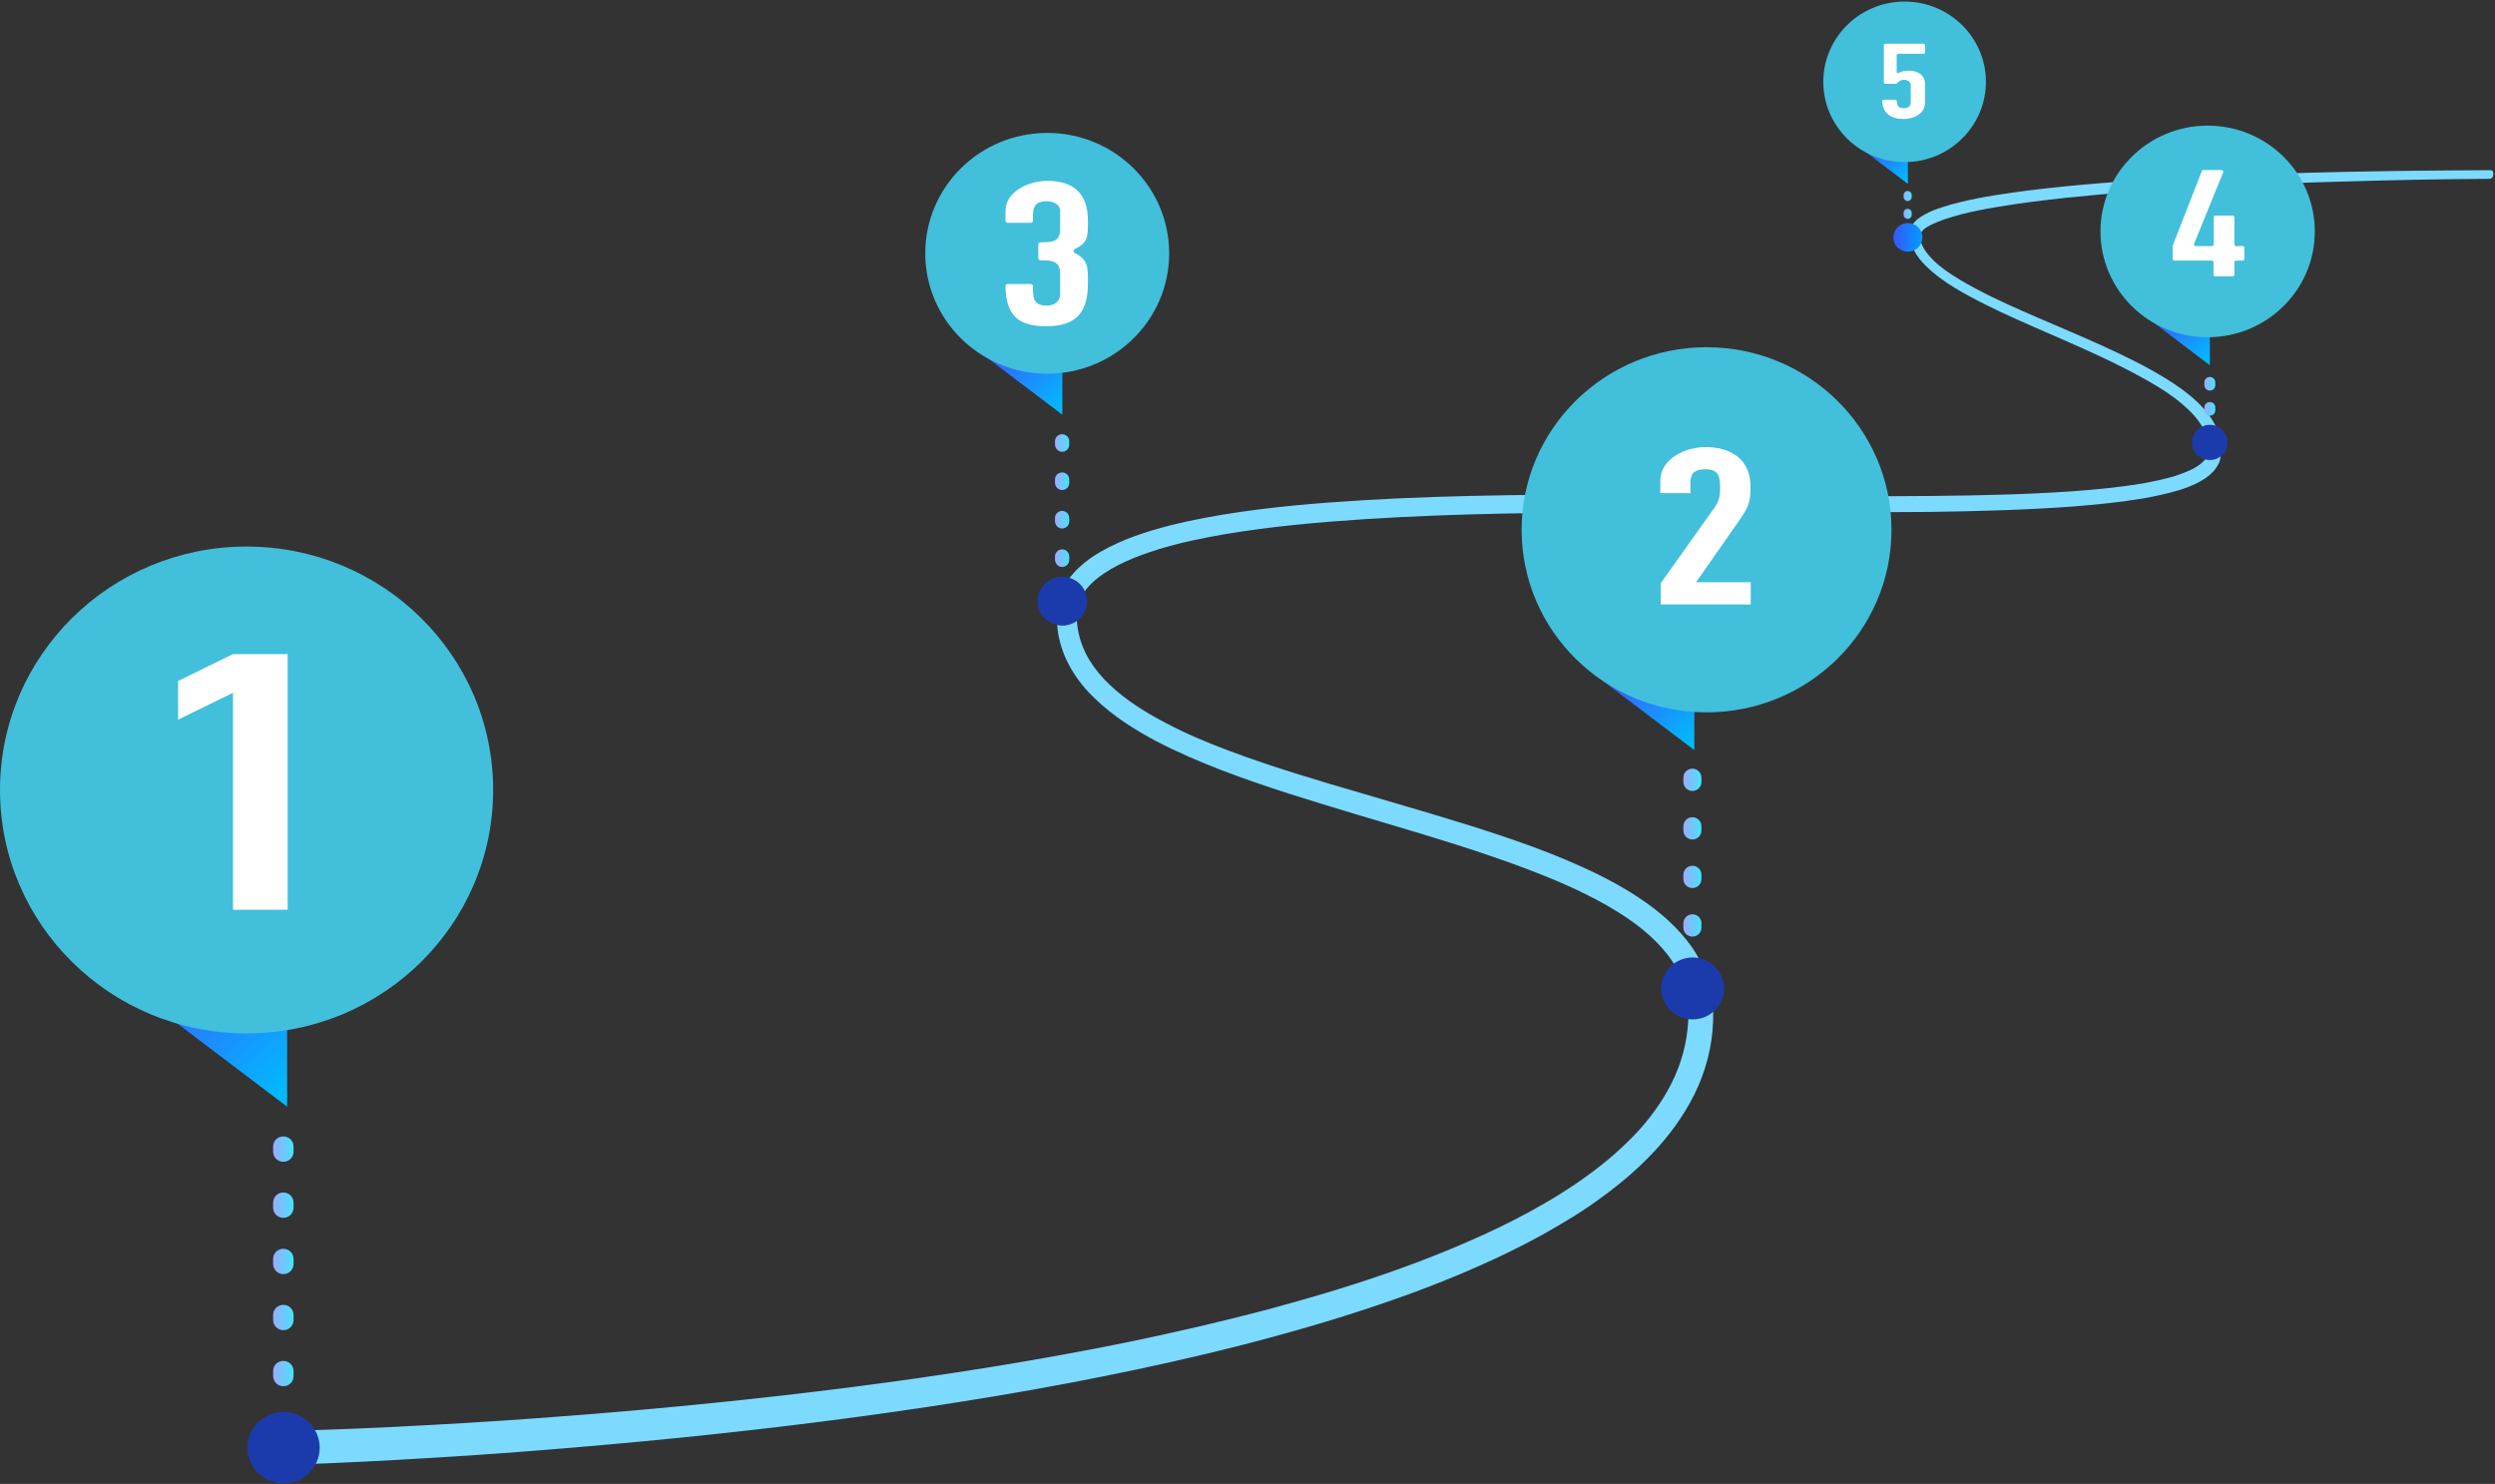 <svg width="955" height="568" viewBox="0 0 955 568" fill="none" xmlns="http://www.w3.org/2000/svg">
<rect x="0" y="0" width="955" height="568" fill="#333333" stroke="none"/>
<path d="M108.451 530.611C110.634 530.611 112.361 528.905 112.361 526.75V524.775C112.361 522.62 110.634 520.915 108.451 520.915C106.269 520.915 104.541 522.62 104.541 524.775V526.75C104.541 528.815 106.269 530.611 108.451 530.611ZM108.451 509.154C110.634 509.154 112.361 507.448 112.361 505.293V503.318C112.361 501.163 110.634 499.458 108.451 499.458C106.269 499.458 104.541 501.163 104.541 503.318V505.293C104.541 507.358 106.269 509.154 108.451 509.154ZM108.451 487.697C110.634 487.697 112.361 485.991 112.361 483.836V481.861C112.361 479.707 110.634 478.001 108.451 478.001C106.269 478.001 104.541 479.707 104.541 481.861V483.836C104.541 485.901 106.269 487.697 108.451 487.697ZM108.451 466.15C110.634 466.15 112.361 464.444 112.361 462.29V460.315C112.361 458.16 110.634 456.454 108.451 456.454C106.269 456.454 104.541 458.16 104.541 460.315V462.29C104.541 464.444 106.269 466.15 108.451 466.15ZM108.451 444.693C110.634 444.693 112.361 442.987 112.361 440.833V438.858C112.361 436.703 110.634 434.997 108.451 434.997C106.269 434.997 104.541 436.703 104.541 438.858V440.833C104.541 442.987 106.269 444.693 108.451 444.693Z" fill="url(#paint0_linear_102_170)"/>
<path d="M953.288 65.133C953.288 65.133 917.095 65.312 898.999 65.761C880.903 66.12 862.806 66.749 844.71 67.557C826.614 68.455 808.517 69.532 790.512 71.328C781.509 72.225 772.507 73.303 763.504 74.739C759.048 75.457 754.501 76.355 750.046 77.432C747.772 77.971 745.59 78.6 743.407 79.318C741.225 80.036 738.951 80.844 736.86 82.011C735.769 82.639 734.677 83.268 733.677 84.166C732.677 85.064 731.586 86.231 731.222 88.026C731.131 88.475 731.04 88.924 731.04 89.373C731.04 89.732 731.04 90.001 731.04 90.36C731.131 90.989 731.222 91.707 731.313 92.335C731.586 93.592 732.04 94.849 732.677 95.927C733.859 98.171 735.405 100.056 737.133 101.762C738.86 103.468 740.679 104.994 742.498 106.341C746.226 109.124 750.227 111.458 754.229 113.613C758.23 115.767 762.322 117.743 766.414 119.718C782.873 127.349 799.697 133.903 815.52 142.162C819.43 144.227 823.34 146.382 827.068 148.716C830.797 151.05 834.343 153.654 837.435 156.616C840.527 159.489 843.164 162.901 844.437 166.492C845.074 168.287 845.347 170.173 845.256 172.058C845.256 172.507 845.165 173.046 845.074 173.495C844.983 173.854 844.892 174.213 844.801 174.572C844.528 175.29 844.073 175.919 843.437 176.547C842.255 177.804 840.527 178.881 838.708 179.779C836.889 180.677 834.798 181.395 832.797 182.113C828.705 183.37 824.34 184.268 819.975 185.076C811.246 186.512 802.243 187.41 793.331 188.039C775.417 189.295 757.32 189.655 739.315 189.834C721.31 190.014 703.214 189.924 685.117 189.744C648.925 189.475 612.823 189.026 576.54 189.565C558.443 189.834 540.347 190.373 522.16 191.45C504.064 192.527 485.876 194.054 467.871 197.016C458.868 198.543 449.866 200.338 440.954 203.031C436.498 204.378 432.133 205.904 427.768 207.879C423.494 209.855 419.22 212.099 415.31 215.241C411.491 218.294 407.853 222.334 405.944 227.361C405.034 229.875 404.489 232.568 404.489 235.172C404.489 237.686 404.671 240.11 405.034 242.534C405.853 247.382 407.672 252.14 410.218 256.359C412.673 260.579 415.856 264.35 419.311 267.582C426.222 274.225 434.225 279.253 442.318 283.562C450.502 287.871 458.959 291.463 467.507 294.784C484.603 301.338 501.972 306.545 519.25 311.752C536.528 316.96 553.897 321.897 570.811 327.733C579.268 330.606 587.634 333.748 595.818 337.159C604.002 340.661 611.914 344.521 619.28 349.1C626.645 353.679 633.375 359.065 638.376 365.529C643.378 371.993 646.288 379.535 646.288 387.525C646.288 395.784 644.56 404.044 641.195 411.675C637.831 419.306 633.011 426.309 627.282 432.683C621.462 438.968 614.915 444.713 607.822 449.831C604.275 452.434 600.638 454.858 596.909 457.192C593.181 459.527 589.362 461.681 585.451 463.836C577.722 468.055 569.719 471.916 561.535 475.417C553.351 479.008 545.076 482.24 536.71 485.293C519.887 491.398 502.7 496.515 485.422 501.184C468.053 505.762 450.593 509.802 432.952 513.483C397.759 520.665 362.113 526.321 326.375 530.9C290.637 535.479 254.717 539.07 218.797 541.853C200.792 543.289 182.787 544.456 164.872 545.444C146.867 546.431 128.862 547.24 110.947 547.688H110.856C107.219 547.778 104.4 550.741 104.491 554.332C104.582 557.923 107.583 560.706 111.22 560.616C129.498 560.078 147.503 559.09 165.6 558.013C183.696 556.935 201.792 555.589 219.798 554.063C255.899 551.01 292.001 547.239 327.921 542.391C363.84 537.543 399.669 531.708 435.225 524.167C452.958 520.396 470.69 516.266 488.241 511.418C505.791 506.66 523.16 501.273 540.347 494.989C548.895 491.847 557.443 488.435 565.718 484.754C574.084 481.073 582.36 477.033 590.362 472.634C594.363 470.39 598.364 468.055 602.275 465.632C606.185 463.207 610.004 460.604 613.733 457.821C621.189 452.344 628.282 446.24 634.557 439.237C640.831 432.234 646.288 424.334 650.107 415.535C653.926 406.737 655.927 397.131 655.745 387.525C655.745 382.587 654.745 377.559 653.017 372.891C651.289 368.223 648.743 363.823 645.742 360.053C639.649 352.332 632.011 346.496 624.099 341.559C616.097 336.621 607.731 332.671 599.274 329.079C590.817 325.488 582.178 322.436 573.63 319.563C556.352 313.817 538.892 308.879 521.614 303.762C504.336 298.735 487.059 293.617 470.326 287.333C461.96 284.191 453.776 280.779 446.046 276.649C438.317 272.609 430.86 267.941 424.767 262.105C421.676 259.232 419.038 256 416.947 252.589C414.855 249.087 413.4 245.317 412.673 241.456C412.309 239.481 412.127 237.506 412.127 235.531C412.127 233.735 412.491 231.94 413.128 230.234C414.401 226.823 416.856 223.86 420.039 221.346C423.222 218.832 426.859 216.767 430.769 214.972C434.679 213.176 438.772 211.74 442.955 210.393C451.321 207.79 460.051 205.994 468.871 204.468C486.513 201.505 504.427 199.889 522.342 198.722C540.347 197.555 558.352 196.927 576.358 196.567C612.459 195.849 648.561 196.119 684.753 196.119C702.85 196.119 720.946 196.119 739.042 195.939C757.139 195.67 775.235 195.221 793.422 193.874C802.516 193.156 811.518 192.258 820.612 190.732C825.159 189.924 829.615 188.936 834.161 187.59C836.435 186.871 838.617 186.063 840.8 184.986C842.982 183.909 845.165 182.562 847.074 180.587C847.984 179.599 848.802 178.343 849.439 176.996C849.711 176.278 849.893 175.559 849.984 174.841C850.075 174.213 850.166 173.584 850.166 172.956C850.348 170.352 849.893 167.749 849.075 165.415C847.347 160.656 844.164 156.796 840.709 153.564C837.253 150.332 833.434 147.639 829.524 145.215C825.613 142.791 821.612 140.546 817.52 138.481C801.243 130.222 784.329 123.758 768.051 116.306C763.959 114.421 759.958 112.535 756.047 110.381C752.137 108.316 748.318 106.071 744.771 103.558C743.044 102.301 741.316 100.954 739.861 99.428C738.406 97.992 737.042 96.376 736.132 94.67C735.678 93.772 735.314 92.964 735.132 92.066C735.041 91.617 734.95 91.168 734.95 90.719C734.95 90.54 734.95 90.271 734.95 90.091C734.95 90.001 734.95 89.822 734.95 89.732C735.041 89.283 735.496 88.655 736.132 88.026C736.769 87.398 737.587 86.859 738.497 86.41C740.315 85.423 742.316 84.615 744.408 83.896C746.499 83.178 748.591 82.639 750.773 82.011C755.047 80.934 759.503 80.036 763.868 79.318C772.689 77.791 781.6 76.714 790.603 75.727C808.517 73.841 826.523 72.584 844.619 71.597C862.624 70.609 880.721 69.891 898.726 69.442C916.822 68.903 934.828 68.544 952.924 68.455C953.651 68.455 954.288 67.826 954.288 67.108C954.561 65.671 954.015 65.133 953.288 65.133Z" fill="#7CDAFF"/>
<path d="M36.498 367.998H109.906V423.605L36.498 367.998Z" fill="url(#paint1_linear_102_170)"/>
<path d="M94.382 395.562C146.504 395.562 188.764 353.841 188.764 302.383C188.764 250.924 146.504 209.203 94.382 209.203C42.26 209.203 0 250.924 0 302.383C0 353.841 42.26 395.562 94.382 395.562Z" fill="#42BFDB"/>
<path d="M606.572 255.339H648.52V287.117L606.572 255.339Z" fill="url(#paint2_linear_102_170)"/>
<path d="M371.075 131.818H406.631V158.752L371.075 131.818Z" fill="url(#paint3_linear_102_170)"/>
<path d="M818.389 118.98H845.852V139.809L818.389 118.98Z" fill="url(#paint4_linear_102_170)"/>
<path d="M709.813 54.878H730.273V70.409L709.813 54.878Z" fill="url(#paint5_linear_102_170)"/>
<path d="M108.543 567.779C100.909 567.779 94.721 561.669 94.721 554.133C94.721 546.596 100.909 540.486 108.543 540.486C116.177 540.486 122.365 546.596 122.365 554.133C122.365 561.669 116.177 567.779 108.543 567.779Z" fill="#1B3BAD"/>
<path d="M647.792 358.506C649.702 358.506 651.248 356.98 651.248 355.095V353.389C651.248 351.504 649.702 349.978 647.792 349.978C645.883 349.978 644.337 351.504 644.337 353.389V355.095C644.337 356.98 645.883 358.506 647.792 358.506ZM647.792 339.922C649.702 339.922 651.248 338.396 651.248 336.511V334.805C651.248 332.92 649.702 331.394 647.792 331.394C645.883 331.394 644.337 332.92 644.337 334.805V336.511C644.337 338.396 645.883 339.922 647.792 339.922ZM647.792 321.338C649.702 321.338 651.248 319.812 651.248 317.927V316.221C651.248 314.336 649.702 312.81 647.792 312.81C645.883 312.81 644.337 314.336 644.337 316.221V317.927C644.337 319.812 645.883 321.338 647.792 321.338ZM647.792 302.754C649.702 302.754 651.248 301.228 651.248 299.343V297.637C651.248 295.752 649.702 294.226 647.792 294.226C645.883 294.226 644.337 295.752 644.337 297.637V299.343C644.337 301.228 645.883 302.754 647.792 302.754Z" fill="url(#paint6_linear_102_170)"/>
<path d="M647.883 390.198C641.254 390.198 635.88 384.893 635.88 378.348C635.88 371.803 641.254 366.497 647.883 366.497C654.513 366.497 659.887 371.803 659.887 378.348C659.887 384.893 654.513 390.198 647.883 390.198Z" fill="#1B3BAD"/>
<path d="M406.539 217.017C407.994 217.017 409.268 215.85 409.268 214.324V212.977C409.268 211.541 408.085 210.284 406.539 210.284C405.085 210.284 403.811 211.451 403.811 212.977V214.324C403.902 215.76 405.085 217.017 406.539 217.017ZM406.539 202.294C407.994 202.294 409.268 201.127 409.268 199.6V198.254C409.268 196.817 408.085 195.56 406.539 195.56C405.085 195.56 403.811 196.728 403.811 198.254V199.6C403.902 201.127 405.085 202.294 406.539 202.294ZM406.539 187.57C407.994 187.57 409.268 186.403 409.268 184.877V183.53C409.268 182.094 408.085 180.837 406.539 180.837C405.085 180.837 403.811 182.004 403.811 183.53V184.877C403.902 186.403 405.085 187.57 406.539 187.57ZM406.539 172.936C407.994 172.936 409.268 171.769 409.268 170.243V168.896C409.268 167.46 408.085 166.203 406.539 166.203C405.085 166.203 403.811 167.37 403.811 168.896V170.243C403.902 171.68 405.085 172.936 406.539 172.936Z" fill="url(#paint7_linear_102_170)"/>
<path d="M406.629 239.461C401.405 239.461 397.171 235.281 397.171 230.124C397.171 224.967 401.405 220.787 406.629 220.787C411.852 220.787 416.086 224.967 416.086 230.124C416.086 235.281 411.852 239.461 406.629 239.461Z" fill="#1B3BAD"/>
<path d="M845.85 170.512C847.032 170.512 847.941 169.614 847.941 168.447V167.37C847.941 166.203 847.032 165.305 845.85 165.305C844.668 165.305 843.758 166.203 843.758 167.37V168.447C843.758 169.524 844.668 170.512 845.85 170.512ZM845.85 159.11C847.032 159.11 847.941 158.212 847.941 157.045V155.968C847.941 154.801 847.032 153.903 845.85 153.903C844.668 153.903 843.758 154.801 843.758 155.968V157.045C843.758 158.123 844.668 159.11 845.85 159.11ZM845.85 149.504C847.032 149.504 847.941 148.606 847.941 147.439V146.362C847.941 145.195 847.032 144.297 845.85 144.297C844.668 144.297 843.758 145.195 843.758 146.362V147.439C843.758 148.516 844.668 149.504 845.85 149.504Z" fill="url(#paint8_linear_102_170)"/>
<path d="M845.851 176.078C842.085 176.078 839.031 173.063 839.031 169.345C839.031 165.626 842.085 162.611 845.851 162.611C849.618 162.611 852.672 165.626 852.672 169.345C852.672 173.063 849.618 176.078 845.851 176.078Z" fill="#1B3BAD"/>
<path d="M730.181 83.786C731.09 83.786 731.727 83.068 731.727 82.26V81.452C731.727 80.554 730.999 79.926 730.181 79.926C729.271 79.926 728.635 80.644 728.635 81.452V82.26C728.635 83.068 729.362 83.786 730.181 83.786ZM730.181 76.963C731.09 76.963 731.727 76.245 731.727 75.437V74.629C731.727 73.731 730.999 73.103 730.181 73.103C729.271 73.103 728.635 73.821 728.635 74.629V75.437C728.635 76.245 729.362 76.963 730.181 76.963Z" fill="url(#paint9_linear_102_170)"/>
<path d="M735.818 90.879C735.818 87.826 733.363 85.402 730.271 85.402C727.179 85.402 724.724 87.826 724.724 90.879C724.724 93.931 727.179 96.355 730.271 96.355C733.272 96.355 735.818 93.931 735.818 90.879Z" fill="url(#paint10_linear_102_170)"/>
<path d="M653.21 272.675C692.294 272.675 723.996 241.377 723.996 202.79C723.996 164.203 692.294 132.905 653.21 132.905C614.125 132.905 582.424 164.203 582.424 202.79C582.424 241.377 614.125 272.675 653.21 272.675Z" fill="#42BFDB"/>
<path d="M400.841 143.05C426.616 143.05 447.521 122.41 447.521 96.964C447.521 71.518 426.616 50.878 400.841 50.878C375.067 50.878 354.161 71.518 354.161 96.964C354.161 122.41 375.067 143.05 400.841 143.05Z" fill="#42BFDB"/>
<path d="M845.013 129.084C867.663 129.084 886.035 110.947 886.035 88.585C886.035 66.223 867.663 48.085 845.013 48.085C822.363 48.085 803.991 66.223 803.991 88.585C803.991 110.947 822.363 129.084 845.013 129.084Z" fill="#42BFDB"/>
<path d="M729.018 62.05C746.201 62.05 760.139 48.291 760.139 31.326C760.139 14.362 746.201 0.603 729.018 0.603C711.835 0.603 697.898 14.362 697.898 31.326C697.898 48.291 711.835 62.05 729.018 62.05Z" fill="#42BFDB"/>
<path d="M68.164 275.466V260.65L89.177 250.376H110.111V348.22H89.177V265.192L68.164 275.466Z" fill="white"/>
<path d="M656.333 194.194C657.892 191.927 658.384 189.903 658.384 187.231C658.384 182.86 658.302 179.621 652.725 179.621C646.001 179.621 647.067 183.912 647.067 188.77H635.504V184.074C635.504 175.411 645.345 171.12 652.889 171.12C662.566 171.12 670.029 175.897 670.029 186.098C670.029 192.008 669.536 193.627 666.174 198.566L649.199 222.855H670.111V231.356H635.668V223.259L656.333 194.194Z" fill="white"/>
<path d="M397.416 93.549C397.416 93.1 397.871 92.74 398.235 92.74C401.963 92.74 405.782 92.83 405.782 87.982V80.89C405.782 78.017 403.054 77.029 400.599 77.029C395.052 77.029 395.325 80.531 395.416 84.481C395.416 84.93 394.961 85.289 394.597 85.289H385.686C385.231 85.289 384.867 84.84 384.867 84.481V80.8C384.867 72.989 394.234 69.219 400.872 69.219C411.33 69.219 416.422 74.426 416.422 84.571C416.422 90.945 416.422 92.74 411.421 95.344C410.784 95.613 410.784 96.511 411.33 96.781C416.604 99.564 416.422 102.257 416.422 108.541C416.422 119.315 412.148 124.881 400.508 124.881C388.959 124.881 385.049 119.943 384.867 109.529C384.867 109.08 385.322 108.721 385.686 108.721H394.597C395.052 108.721 395.416 109.17 395.416 109.529C395.325 113.389 395.234 116.981 400.599 116.981C403.418 116.981 405.782 115.544 405.782 112.581V104.771C405.782 99.653 402.327 99.653 398.235 99.653C397.78 99.653 397.416 99.204 397.416 98.845V93.549Z" fill="white"/>
<path d="M832.244 99.756C831.971 99.756 831.607 99.487 831.607 99.127V94.369C831.607 94.279 831.607 94.19 831.607 94.1L842.793 65.461C842.883 65.191 843.065 65.102 843.338 65.102H850.34C850.795 65.102 851.068 65.461 850.977 65.91L839.792 93.382C839.61 93.741 839.974 94.19 840.428 94.19H846.703C846.976 94.19 847.339 93.92 847.339 93.561V83.147C847.339 82.788 847.612 82.518 847.976 82.518H854.614C854.887 82.518 855.251 82.788 855.251 83.147V93.561C855.251 93.831 855.524 94.19 855.887 94.19H858.434C858.706 94.19 859.07 94.459 859.07 94.818V99.127C859.07 99.397 858.797 99.756 858.434 99.756H855.887C855.615 99.756 855.251 100.025 855.251 100.384V105.142C855.251 105.412 854.978 105.771 854.614 105.771H847.885C847.612 105.771 847.248 105.502 847.248 105.142V100.384C847.248 100.025 846.976 99.756 846.612 99.756H832.244Z" fill="white"/>
<path d="M726.449 20.675C726.267 20.675 725.994 20.854 725.994 21.124V27.588C725.994 27.947 726.358 28.126 726.631 27.947C727.813 27.318 729.177 27.049 730.541 27.049C733.815 27.049 736.816 28.485 736.816 32.077V39.438C736.816 43.658 732.269 45.543 728.632 45.543C723.812 45.543 720.629 43.389 720.447 38.63C720.447 38.361 720.629 38.181 720.902 38.181H725.54C725.722 38.181 725.994 38.361 725.994 38.541C726.085 40.336 726.54 41.413 728.813 41.413C730.177 41.413 731.36 40.785 731.36 39.259V32.615C731.36 31.269 729.996 30.55 728.813 30.55C727.722 30.55 726.722 30.999 726.085 31.897C725.994 31.987 725.903 32.077 725.722 32.077H721.538C721.357 32.077 721.084 31.897 721.084 31.628V17.174C721.084 16.904 721.266 16.725 721.538 16.725H736.361C736.543 16.725 736.816 16.904 736.816 17.174V20.136C736.816 20.316 736.634 20.585 736.361 20.585H726.449V20.675Z" fill="white"/>
<defs>
<linearGradient id="paint0_linear_102_170" x1="112.403" y1="482.779" x2="104.498" y2="482.779" gradientUnits="userSpaceOnUse">
<stop stop-color="#45E3FF"/>
<stop offset="1" stop-color="#9BABFF"/>
</linearGradient>
<linearGradient id="paint1_linear_102_170" x1="115.067" y1="413.709" x2="67.552" y2="360.554" gradientUnits="userSpaceOnUse">
<stop stop-color="#00BBFF"/>
<stop offset="1" stop-color="#3A5AFF"/>
</linearGradient>
<linearGradient id="paint2_linear_102_170" x1="651.473" y1="281.471" x2="624.308" y2="251.081" gradientUnits="userSpaceOnUse">
<stop stop-color="#00BBFF"/>
<stop offset="1" stop-color="#3A5AFF"/>
</linearGradient>
<linearGradient id="paint3_linear_102_170" x1="409.168" y1="153.938" x2="386.135" y2="128.17" gradientUnits="userSpaceOnUse">
<stop stop-color="#00BBFF"/>
<stop offset="1" stop-color="#3A5AFF"/>
</linearGradient>
<linearGradient id="paint4_linear_102_170" x1="847.817" y1="136.07" x2="830.004" y2="116.142" gradientUnits="userSpaceOnUse">
<stop stop-color="#00BBFF"/>
<stop offset="1" stop-color="#3A5AFF"/>
</linearGradient>
<linearGradient id="paint5_linear_102_170" x1="731.709" y1="67.665" x2="718.454" y2="52.835" gradientUnits="userSpaceOnUse">
<stop stop-color="#00BBFF"/>
<stop offset="1" stop-color="#3A5AFF"/>
</linearGradient>
<linearGradient id="paint6_linear_102_170" x1="651.187" y1="326.381" x2="644.344" y2="326.381" gradientUnits="userSpaceOnUse">
<stop stop-color="#45E3FF"/>
<stop offset="1" stop-color="#9BABFF"/>
</linearGradient>
<linearGradient id="paint7_linear_102_170" x1="409.282" y1="191.613" x2="403.868" y2="191.613" gradientUnits="userSpaceOnUse">
<stop stop-color="#45E3FF"/>
<stop offset="1" stop-color="#9BABFF"/>
</linearGradient>
<linearGradient id="paint8_linear_102_170" x1="847.928" y1="157.384" x2="843.726" y2="157.384" gradientUnits="userSpaceOnUse">
<stop stop-color="#45E3FF"/>
<stop offset="1" stop-color="#9BABFF"/>
</linearGradient>
<linearGradient id="paint9_linear_102_170" x1="731.794" y1="78.418" x2="728.635" y2="78.418" gradientUnits="userSpaceOnUse">
<stop stop-color="#45E3FF"/>
<stop offset="1" stop-color="#9BABFF"/>
</linearGradient>
<linearGradient id="paint10_linear_102_170" x1="735.793" y1="90.87" x2="724.726" y2="90.87" gradientUnits="userSpaceOnUse">
<stop stop-color="#009DFF"/>
<stop offset="1" stop-color="#3656FF"/>
</linearGradient>
</defs>
</svg>
